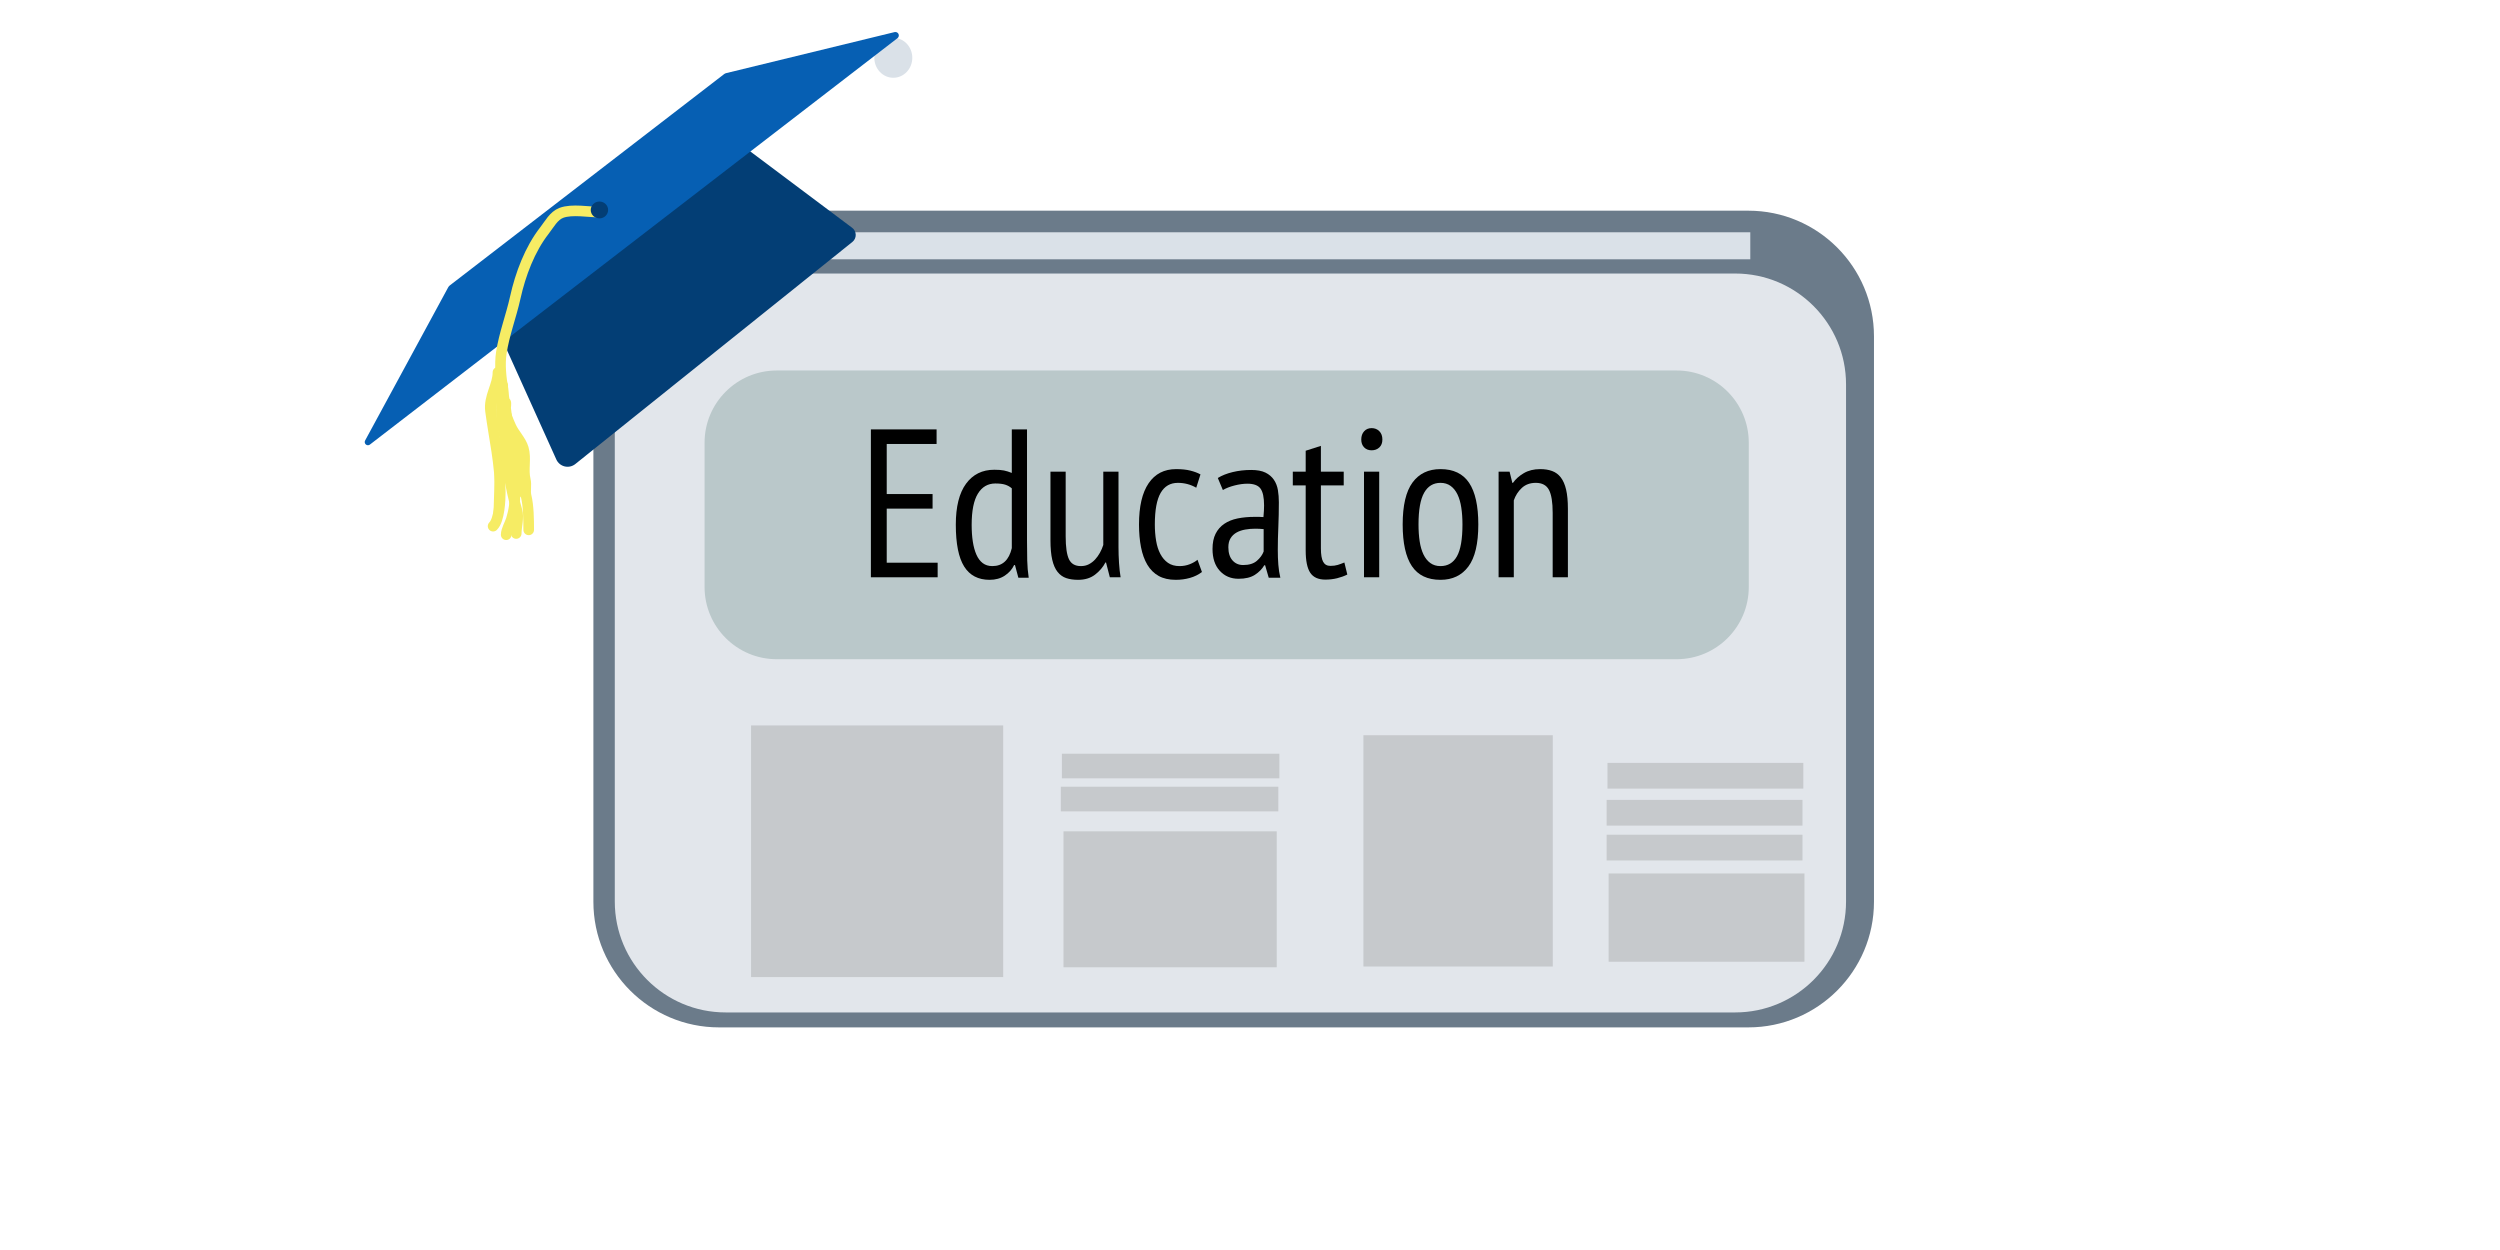 <?xml version="1.0" encoding="UTF-8" standalone="no"?><!DOCTYPE svg PUBLIC "-//W3C//DTD SVG 1.1//EN" "http://www.w3.org/Graphics/SVG/1.1/DTD/svg11.dtd"><svg width="100%" height="100%" viewBox="0 0 200 100" version="1.1" xmlns="http://www.w3.org/2000/svg" xmlns:xlink="http://www.w3.org/1999/xlink" xml:space="preserve" xmlns:serif="http://www.serif.com/" style="fill-rule:evenodd;clip-rule:evenodd;stroke-linecap:round;stroke-linejoin:round;stroke-miterlimit:1.5;"><path d="M149.918,26.906c0,-5.547 -4.503,-10.051 -10.05,-10.051l-82.347,0c-5.547,0 -10.05,4.504 -10.05,10.051l0,45.234c0,5.547 4.503,10.051 10.05,10.051l82.347,0c5.547,0 10.05,-4.504 10.05,-10.051l0,-45.234Z" style="fill:#6b7b8a;"/><path d="M147.683,30.752c0,-4.895 -3.974,-8.87 -8.869,-8.87l-80.761,0c-4.895,0 -8.87,3.975 -8.87,8.87l0,41.374c0,4.895 3.975,8.869 8.87,8.869l80.761,0c4.895,0 8.869,-3.974 8.869,-8.869l0,-41.374Z" style="fill:#e2e6eb;"/><rect x="60.637" y="18.582" width="79.387" height="2.162" style="fill:#dae1e8;"/><ellipse cx="71.465" cy="4.623" rx="1.519" ry="1.599" style="fill:#dae1e8;"/><path d="M139.902,35.414c0,-3.187 -2.587,-5.775 -5.774,-5.775l-71.988,0c-3.187,0 -5.774,2.588 -5.774,5.775l0,11.548c0,3.187 2.587,5.775 5.774,5.775l71.988,0c3.187,0 5.774,-2.588 5.774,-5.775l0,-11.548Z" style="fill:#bac8ca;"/><path d="M69.671,34.352l5.256,0l0,1.166l-3.989,0l0,4.006l3.668,0l0,1.166l-3.668,0l0,4.327l4.074,0l0,1.166l-5.341,0l0,-11.831Z" style="fill-rule:nonzero;"/><path d="M82.161,43.276c0,0.575 0.006,1.096 0.017,1.564c0.012,0.467 0.051,0.927 0.119,1.377l-0.829,0l-0.27,-1.014l-0.068,0c-0.157,0.338 -0.405,0.62 -0.743,0.845c-0.338,0.226 -0.744,0.338 -1.217,0.338c-0.913,0 -1.592,-0.355 -2.037,-1.065c-0.445,-0.709 -0.668,-1.825 -0.668,-3.346c0,-1.443 0.274,-2.536 0.82,-3.279c0.547,-0.744 1.299,-1.116 2.256,-1.116c0.327,0 0.586,0.02 0.778,0.059c0.192,0.04 0.4,0.105 0.625,0.195l0,-3.482l1.217,0l0,8.924Zm-1.217,-4.208c-0.157,-0.136 -0.335,-0.234 -0.532,-0.296c-0.197,-0.062 -0.459,-0.093 -0.786,-0.093c-0.597,0 -1.062,0.27 -1.394,0.811c-0.333,0.541 -0.499,1.375 -0.499,2.502c0,0.495 0.031,0.943 0.093,1.343c0.062,0.4 0.158,0.747 0.287,1.04c0.13,0.293 0.299,0.518 0.507,0.676c0.209,0.158 0.465,0.237 0.769,0.237c0.812,0 1.33,-0.479 1.555,-1.437l0,-4.783Z" style="fill-rule:nonzero;"/><path d="M85.254,37.732l0,5.172c0,0.857 0.088,1.468 0.262,1.834c0.175,0.367 0.493,0.55 0.955,0.55c0.237,0 0.448,-0.048 0.634,-0.144c0.186,-0.096 0.352,-0.223 0.499,-0.38c0.146,-0.158 0.276,-0.338 0.389,-0.541c0.112,-0.203 0.202,-0.412 0.27,-0.626l0,-5.865l1.217,0l0,6.051c0,0.406 0.014,0.826 0.042,1.26c0.028,0.433 0.071,0.814 0.127,1.14l-0.862,0l-0.304,-1.183l-0.051,0c-0.191,0.372 -0.468,0.696 -0.828,0.972c-0.361,0.276 -0.811,0.414 -1.352,0.414c-0.361,0 -0.676,-0.045 -0.947,-0.135c-0.27,-0.09 -0.501,-0.253 -0.693,-0.49c-0.191,-0.237 -0.335,-0.561 -0.431,-0.972c-0.096,-0.411 -0.144,-0.938 -0.144,-1.58l0,-5.477l1.217,0Z" style="fill-rule:nonzero;"/><path d="M96.156,45.761c-0.281,0.214 -0.602,0.372 -0.963,0.473c-0.361,0.102 -0.738,0.152 -1.132,0.152c-0.541,0 -0.998,-0.104 -1.37,-0.312c-0.371,-0.209 -0.673,-0.507 -0.904,-0.896c-0.231,-0.389 -0.4,-0.857 -0.507,-1.403c-0.107,-0.547 -0.16,-1.152 -0.16,-1.817c0,-1.442 0.256,-2.541 0.769,-3.296c0.512,-0.755 1.248,-1.133 2.205,-1.133c0.44,0 0.817,0.04 1.133,0.119c0.315,0.079 0.586,0.18 0.811,0.304l-0.338,1.065c-0.451,-0.259 -0.941,-0.389 -1.47,-0.389c-0.609,0 -1.068,0.268 -1.378,0.803c-0.31,0.535 -0.465,1.378 -0.465,2.527c0,0.462 0.034,0.896 0.102,1.301c0.067,0.406 0.18,0.758 0.338,1.057c0.157,0.298 0.36,0.535 0.608,0.71c0.248,0.174 0.558,0.262 0.93,0.262c0.293,0 0.566,-0.051 0.82,-0.152c0.253,-0.102 0.459,-0.22 0.616,-0.355l0.355,0.98Z" style="fill-rule:nonzero;"/><path d="M97.424,38.239c0.327,-0.202 0.724,-0.36 1.192,-0.473c0.467,-0.113 0.96,-0.169 1.479,-0.169c0.473,0 0.853,0.071 1.141,0.211c0.287,0.141 0.512,0.333 0.676,0.575c0.163,0.242 0.27,0.518 0.321,0.828c0.051,0.31 0.076,0.634 0.076,0.972c0,0.676 -0.014,1.335 -0.042,1.978c-0.029,0.642 -0.043,1.25 -0.043,1.825c0,0.428 0.014,0.826 0.043,1.192c0.028,0.366 0.081,0.712 0.16,1.039l-0.929,0l-0.288,-0.997l-0.067,0c-0.169,0.293 -0.417,0.547 -0.744,0.761c-0.327,0.214 -0.766,0.321 -1.318,0.321c-0.609,0 -1.108,-0.212 -1.496,-0.634c-0.389,-0.423 -0.583,-1.006 -0.583,-1.749c0,-0.485 0.081,-0.891 0.245,-1.217c0.163,-0.327 0.394,-0.592 0.693,-0.795c0.298,-0.203 0.653,-0.346 1.064,-0.431c0.412,-0.084 0.871,-0.127 1.378,-0.127c0.113,0 0.225,0 0.338,0c0.113,0 0.231,0.006 0.355,0.017c0.034,-0.349 0.051,-0.659 0.051,-0.929c0,-0.643 -0.096,-1.093 -0.288,-1.353c-0.191,-0.259 -0.541,-0.388 -1.048,-0.388c-0.315,0 -0.659,0.048 -1.031,0.143c-0.371,0.096 -0.681,0.217 -0.929,0.364l-0.406,-0.964Zm3.668,4.091c-0.113,-0.012 -0.225,-0.02 -0.338,-0.026c-0.113,-0.005 -0.226,-0.008 -0.338,-0.008c-0.271,0 -0.535,0.022 -0.795,0.068c-0.259,0.045 -0.49,0.123 -0.693,0.236c-0.202,0.113 -0.363,0.265 -0.481,0.457c-0.119,0.191 -0.178,0.433 -0.178,0.726c0,0.451 0.11,0.8 0.33,1.048c0.22,0.248 0.504,0.372 0.853,0.372c0.474,0 0.84,-0.113 1.099,-0.338c0.259,-0.225 0.439,-0.473 0.541,-0.744l0,-1.791Z" style="fill-rule:nonzero;"/><path d="M103.424,37.732l1.031,0l0,-1.673l1.217,-0.389l0,2.062l1.826,0l0,1.099l-1.826,0l0,5.037c0,0.496 0.06,0.853 0.178,1.073c0.118,0.22 0.313,0.33 0.583,0.33c0.225,0 0.42,-0.026 0.583,-0.076c0.164,-0.051 0.341,-0.116 0.533,-0.195l0.236,0.964c-0.248,0.124 -0.521,0.222 -0.82,0.296c-0.298,0.073 -0.611,0.109 -0.938,0.109c-0.563,0 -0.966,-0.183 -1.208,-0.549c-0.242,-0.366 -0.364,-0.961 -0.364,-1.783l0,-5.206l-1.031,0l0,-1.099Z" style="fill-rule:nonzero;"/><path d="M109.12,37.732l1.217,0l0,8.451l-1.217,0l0,-8.451Zm-0.219,-2.569c0,-0.27 0.076,-0.49 0.228,-0.659c0.152,-0.169 0.352,-0.254 0.6,-0.254c0.248,0 0.454,0.082 0.617,0.246c0.163,0.163 0.245,0.385 0.245,0.667c0,0.271 -0.082,0.482 -0.245,0.634c-0.163,0.152 -0.369,0.228 -0.617,0.228c-0.248,0 -0.448,-0.079 -0.6,-0.236c-0.152,-0.158 -0.228,-0.367 -0.228,-0.626Z" style="fill-rule:nonzero;"/><path d="M112.214,41.958c0,-1.521 0.262,-2.64 0.786,-3.355c0.524,-0.716 1.27,-1.074 2.239,-1.074c1.037,0 1.8,0.367 2.29,1.099c0.491,0.733 0.736,1.842 0.736,3.33c0,1.532 -0.265,2.654 -0.795,3.363c-0.529,0.71 -1.273,1.065 -2.231,1.065c-1.037,0 -1.8,-0.366 -2.29,-1.098c-0.49,-0.733 -0.735,-1.843 -0.735,-3.33Zm1.267,0c0,0.496 0.031,0.946 0.093,1.352c0.062,0.406 0.164,0.755 0.304,1.048c0.141,0.293 0.324,0.521 0.55,0.685c0.225,0.163 0.496,0.245 0.811,0.245c0.586,0 1.026,-0.262 1.318,-0.786c0.293,-0.524 0.44,-1.372 0.44,-2.544c0,-0.485 -0.031,-0.933 -0.093,-1.344c-0.062,-0.411 -0.163,-0.763 -0.304,-1.056c-0.141,-0.293 -0.324,-0.521 -0.55,-0.685c-0.225,-0.163 -0.495,-0.245 -0.811,-0.245c-0.575,0 -1.011,0.265 -1.31,0.795c-0.298,0.529 -0.448,1.374 -0.448,2.535Z" style="fill-rule:nonzero;"/><path d="M124.214,46.183l0,-5.155c0,-0.845 -0.098,-1.456 -0.296,-1.834c-0.197,-0.377 -0.549,-0.566 -1.056,-0.566c-0.451,0 -0.823,0.135 -1.116,0.406c-0.292,0.27 -0.507,0.603 -0.642,0.997l0,6.152l-1.217,0l0,-8.451l0.879,0l0.22,0.896l0.051,0c0.214,-0.304 0.504,-0.563 0.87,-0.777c0.366,-0.214 0.803,-0.322 1.31,-0.322c0.361,0 0.679,0.051 0.955,0.153c0.276,0.101 0.507,0.273 0.693,0.515c0.186,0.242 0.327,0.566 0.423,0.972c0.095,0.406 0.143,0.918 0.143,1.538l0,5.476l-1.217,0Z" style="fill-rule:nonzero;"/><rect x="60.085" y="58.034" width="20.171" height="20.132" style="fill:#c6c9cc;"/><rect x="85.079" y="66.507" width="17.06" height="10.875" style="fill:#c6c9cc;"/><rect x="109.073" y="58.818" width="15.15" height="18.503" style="fill:#c6c9cc;"/><rect x="128.689" y="69.877" width="15.668" height="7.062" style="fill:#c6c9cc;"/><rect x="128.531" y="66.778" width="15.668" height="2.059" style="fill:#c6c9cc;"/><rect x="128.531" y="63.99" width="15.668" height="2.059" style="fill:#c6c9cc;"/><rect x="128.598" y="61.03" width="15.668" height="2.059" style="fill:#c6c9cc;"/><rect x="84.866" y="62.938" width="17.401" height="1.971" style="fill:#c6c9cc;"/><rect x="84.95" y="60.296" width="17.401" height="1.971" style="fill:#c6c9cc;"/><path d="M68.172,18.222c0.177,0.133 0.283,0.34 0.287,0.562c0.004,0.222 -0.095,0.433 -0.268,0.572c-3.443,2.759 -18.187,14.578 -22.167,17.768c-0.238,0.191 -0.551,0.261 -0.848,0.19c-0.297,-0.071 -0.544,-0.276 -0.669,-0.554c-1.262,-2.796 -4.365,-9.675 -4.365,-9.675l19.258,-15.437c0,0 6.535,4.897 8.772,6.574Z" style="fill:#033e75;"/><path d="M71.566,2.568c0.126,-0.03 0.257,0.031 0.313,0.148c0.056,0.117 0.023,0.258 -0.08,0.337c-5.997,4.62 -36.398,28.038 -42.208,32.514c-0.096,0.074 -0.231,0.07 -0.323,-0.008c-0.092,-0.079 -0.117,-0.211 -0.059,-0.318c1.621,-2.988 6.125,-11.293 6.647,-12.255c0.032,-0.06 0.077,-0.113 0.131,-0.154c1.415,-1.09 20.616,-15.881 21.944,-16.904c0.047,-0.037 0.102,-0.063 0.161,-0.077c0.994,-0.243 10.09,-2.458 13.474,-3.283Z" style="fill:#065fb3;"/><path d="M27.247,57.26c0,2.708 0,5.416 0,8.125c0,0.663 -0.288,2.454 0.123,3.038c0.808,1.148 4.622,1.954 6.039,1.954" style="fill:none;"/><path d="M48.003,16.97c-0.902,0 -2.238,-0.263 -3.092,0.057c-0.615,0.23 -0.965,0.916 -1.352,1.412c-1.173,1.501 -1.924,3.504 -2.335,5.357c-0.335,1.51 -0.889,2.92 -1.12,4.44c-0.142,0.928 -0.022,2.024 0.141,2.927c0.043,0.236 0.022,0.88 0.206,1.027c0.044,0.035 -0.004,0.435 0,0.48c0.06,0.591 0.18,1.14 0.18,1.741c0,1.756 0.372,3.333 0.533,5.042c0.069,0.726 -0.052,1.415 -0.259,2.103c-0.109,0.361 -0.41,0.847 -0.41,1.222" style="fill:none;stroke:#f6ec64;stroke-width:0.85px;"/><ellipse cx="47.954" cy="16.797" rx="0.695" ry="0.675" style="fill:#033e75;"/><path d="M39.837,29.786c0,1.045 -0.743,1.973 -0.596,3.087c0.291,2.206 0.78,4.222 0.78,6.509c0,0.63 -0.067,2.212 -0.573,2.711" style="fill:#f6ec64;stroke:#f6ec64;stroke-width:0.85px;"/><path d="M40.219,30.84c0,0.999 -0.24,2.408 0,3.373c0.3,1.208 0.284,2.486 0.49,3.721c0.155,0.934 0.383,2.017 0.649,2.915c0.161,0.547 -0.061,1.293 -0.061,1.831" style="fill:#f6ec64;stroke:#f6ec64;stroke-width:0.85px;"/><path d="M40.085,30.91c0,1.176 0.313,2.184 0.788,3.227c0.269,0.593 0.809,1.106 0.994,1.731c0.241,0.81 -0.045,1.703 0.157,2.513c0.103,0.416 -0.036,0.893 0.067,1.307c0.194,0.78 0.206,1.921 0.206,2.701" style="fill:#f6ec64;stroke:#f6ec64;stroke-width:0.85px;"/><path d="M41.567,36.015c0,0.641 0.139,1.51 -0.019,2.136c-0.101,0.402 -0.247,0.945 -0.247,1.356" style="fill:#f6ec64;stroke:#f6ec64;stroke-width:0.85px;"/></svg>